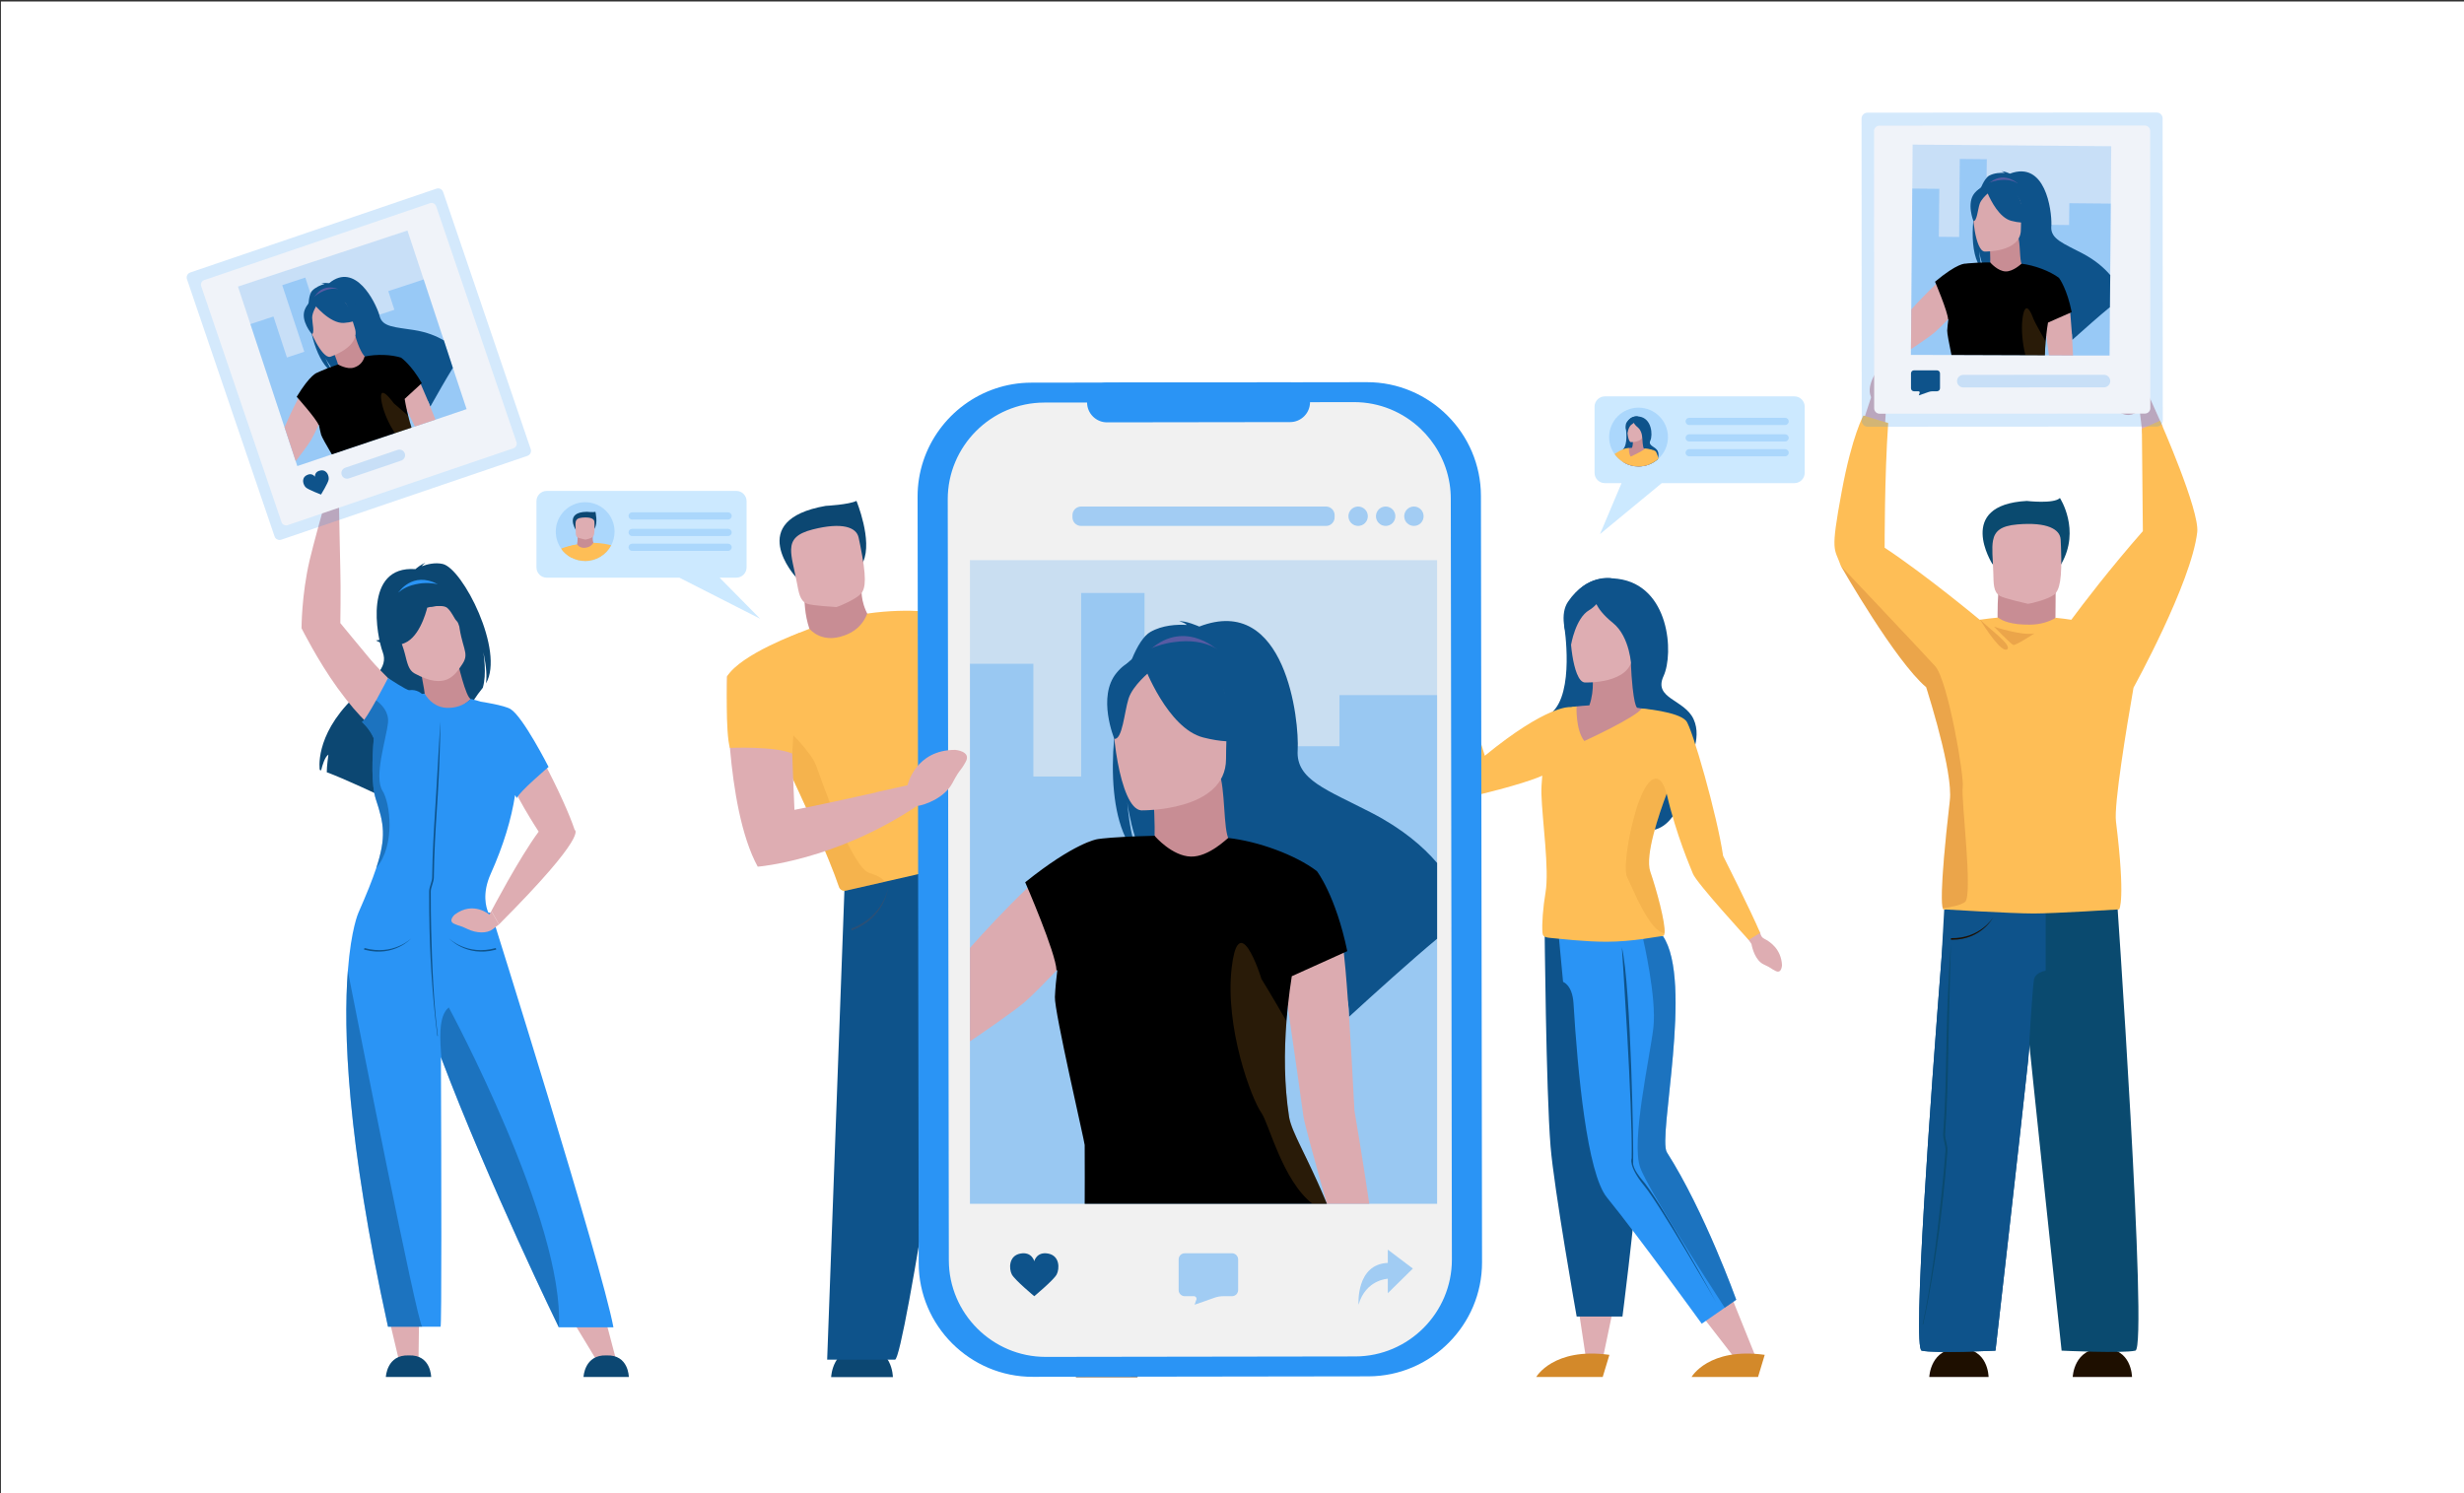 <svg xmlns="http://www.w3.org/2000/svg" xmlns:xlink="http://www.w3.org/1999/xlink" version="1.1" id="_x2018_лой_x5F_1" x="0px" y="0px" viewBox="0 0 3300 2000" enable-background="new 0 0 3300 2000" xml:space="preserve">
<rect x="0" y="0" width="3300" height="2000" fill="#333333" stroke="none"/>
<rect xmlns="http://www.w3.org/2000/svg" x="1.25" y="2" fill="#FFFFFF" width="3300" height="2000"/>
<polygon xmlns="http://www.w3.org/2000/svg" fill="#DEADB2" points="2506.433,530.765 2495.625,563.586 2524.583,569.038 2526.979,529.265 "/>
<path xmlns="http://www.w3.org/2000/svg" fill="#1E0F00" d="M2624.197,1806.595c-38.848-1.679-40.336,37.833-40.336,37.833h32.983h14.705h31.736  C2663.286,1844.428,2663.043,1804.917,2624.197,1806.595z"/>
<path xmlns="http://www.w3.org/2000/svg" fill="#1E0F00" d="M2816.298,1806.595c-38.848-1.679-40.336,37.833-40.336,37.833h32.983h14.705h31.736  C2855.387,1844.428,2855.145,1804.917,2816.298,1806.595z"/>
<path xmlns="http://www.w3.org/2000/svg" fill="#0E538B" d="M2739.723,1193.988c0,0-1.031,9.503-2.633,24.41c-2.35,21.766-5.916,55.049-9.277,87.173  c-3.646,34.786-7.065,68.208-8.432,84.127c-0.451,5.189-1.543,15.86-3.115,30.541l-0.049,0.512  c-10.809,100.979-43.689,388.363-43.689,388.363s-81.582,3.94-98.848,0c-12.656-2.88,12.304-343.406,26.553-525.201  c5.188-66.311,8.962-111.504,8.962-111.504L2739.723,1193.988z"/>
<path xmlns="http://www.w3.org/2000/svg" fill="#0A4A6F" d="M2833.781,1182.779c0,0,43.41,622.408,26.14,626.339c-17.27,3.932-98.848,0-98.848,0  s-43.069-404.032-46.584-444.718c-3.514-40.686-20.617-170.415-20.617-170.415L2833.781,1182.779z"/>
<path xmlns="http://www.w3.org/2000/svg" fill="#0E538B" d="M2739.723,1218.408v81.798c0,0-7.203,1.031-11.91,5.365c-1.778,1.621-3.203,3.725-3.744,6.427  c-1.965,9.827-7.803,108.241-7.803,108.241l-0.049,0.512c-10.809,100.979-43.689,388.363-43.689,388.363s-81.582,3.94-98.848,0  c-12.656-2.88,12.304-343.406,26.553-525.201l3.635-65.879l133.223,0.364L2739.723,1218.408z"/>
<path xmlns="http://www.w3.org/2000/svg" fill="#1E0F00" d="M2614.272,1258.788c39.643,0,55.21-30.122,55.21-30.122c-0.168,0.287-17.234,28.69-56.614,27.992  l-0.037,2.117C2613.313,1258.784,2613.797,1258.788,2614.272,1258.788z"/>
<path xmlns="http://www.w3.org/2000/svg" fill="#0A4A6F" d="M2575.69,1774.043c10.688-50.13,20.309-109.504,26.875-171.32c1.004-9.449,1.972-19.171,2.878-28.892  c0.997-10.724,1.934-21.581,2.784-32.27c0.292-3.672-0.659-7.869-1.58-11.926c-0.855-3.775-1.74-7.676-1.514-10.843  c2.906-40.631,3.591-77.768,4.195-110.531c0.158-8.594,0.313-17.003,0.502-25.254c1.704-74.51,2.962-116.742,3-117.159l0,0  c-0.039,0.416-3.966,42.541-5.674,117.154c-0.188,8.252-0.344,16.666-0.502,25.263c-0.604,32.733-1.288,69.832-4.189,110.398  c-0.253,3.538,0.676,7.626,1.57,11.577c0.879,3.876,1.787,7.881,1.525,11.17c-0.848,10.68-1.784,21.523-2.781,32.236  c-0.904,9.71-1.871,19.42-2.874,28.858c-6.557,61.729-14.317,121.557-24.985,171.602L2575.69,1774.043z"/>
<polygon xmlns="http://www.w3.org/2000/svg" fill="#DEADB2" points="2896.604,571.701 2877.661,529.438 2863.402,531.681 2869.433,581.173 "/>
<g xmlns="http://www.w3.org/2000/svg">
	<path fill="#C88D94" d="M2753.718,838.956c-0.536-0.019-0.964-0.463-0.957-1c0.333-25.552,0.333-48.632,0.333-48.632   l-75.184-12.287c-2.586,19.301-2.867,42.214-2.426,61.229c0.011,0.49-0.385,0.886-0.874,0.893   C2670.659,839.214,2755.954,839.034,2753.718,838.956z"/>
	<path fill="#0A4A6F" d="M2668.305,755.356c0,0-50.189-79.132,46.184-84.37c0,0,36.146,4.255,44.33-3.928   c0,0,28.037,42.613,1.854,88.297C2734.489,801.04,2668.305,755.356,2668.305,755.356z"/>
	<path fill="#DEADB2" d="M2750.862,796.649c-7.306,5.748-28.725,11.456-34.918,12.124c0,0-31.763-7.083-37.536-10.565   c-8.942-5.421-8.366-16.392-8.825-31.646c-0.55-18.054-2.369-32.233-0.354-42.643c2.396-12.451,10.291-19.534,32.392-21.458   c40.574-3.522,57.477,6.638,58.184,20.241c0.183,3.653,0.354,7.135,0.472,10.435   C2761.899,775.557,2758.547,790.601,2750.862,796.649z"/>
</g>
<path xmlns="http://www.w3.org/2000/svg" fill="#FEBE56" d="M2892.967,563.586l-24.379,10.657l1.309,137.176c-44.613,50.848-80.189,97.615-95.821,118.705  c-7.021-1.071-13.929-1.934-20.697-2.604c-9.047,5.199-20.576,9.083-34.847,9.182c-24.608,0.197-36.568-4.892-42.492-9.502  c-8.642,0.774-16.631,1.758-23.908,2.827c-0.098,0.013-0.197,0.024-0.295,0.049c-0.147,0.012-0.295,0.037-0.43,0.061  c-0.186-0.147-71.453-59.529-127.331-96.527c0,0-0.269-95.307,4.759-167.004l-33.214-9.997c0,0-15.082,26.464-29.021,101.616  c-15.611,84.125-9.834,74.795-1.156,99.809c0,0,0,0,0.013,0.024c1.118,1.955,72.977,127.576,114.239,162.374  c0.504,1.623,1.045,3.343,1.598,5.126c3.811,12.279,8.568,28.234,13.189,45.344c8.936,32.991,17.344,70.186,17.344,93.208  c0,2.84-0.123,5.495-0.406,7.867c-7.411,64.642-10.091,100.915-10.632,121.172c-0.394,14.504,0.308,20.811,1.131,23.453  c0.222,0.712,0.455,1.155,0.677,1.426c0.688,0.823,1.277,0.036,1.277,0.036s89.841,5.507,119.686,5.507  c28.726,0,114.596-5.507,114.596-5.507s8.85-11.357-4.277-117.718c-2.832-22.937,14.041-125.096,23.477-179.236l0.002,0.002  c0,0,77.409-139.985,85.354-208.329C2946.084,683.756,2892.967,563.586,2892.967,563.586z"/>
<path xmlns="http://www.w3.org/2000/svg" opacity="0.2" fill="#A2431D" d="M2688.035,869.794c-7.488,4.992-29.589-29.127-36.202-39.72  c0.099-0.02,0.197-0.029,0.295-0.049C2661.463,840.195,2695.925,864.536,2688.035,869.794z"/>
<path xmlns="http://www.w3.org/2000/svg" opacity="0.2" fill="#A2431D" d="M2670.516,839.347c1.796,0.72,38.154,12.513,54.123,9.073c0,0-25.059,16.46-28.252,15.477  C2693.194,862.915,2670.516,839.347,2670.516,839.347z"/>
<path xmlns="http://www.w3.org/2000/svg" fill="#DEADB2" d="M2507.055,533.614c0,0,40.016-2.746,48.211-20.774c8.194-18.028-28.975-24.839-35.383-21.843  C2513.474,493.992,2497.36,519.971,2507.055,533.614z"/>
<path xmlns="http://www.w3.org/2000/svg" opacity="0.2" fill="#A2431D" d="M2631.678,1208.208c-6.208,4.486-19.385,7.03-29.759,8.396  c-0.823-2.644-1.524-8.949-1.131-23.453c0.541-20.257,3.221-56.529,10.632-121.172c0.283-2.372,0.406-5.027,0.406-7.867  c0-23.022-8.408-60.217-17.344-93.208c-4.622-17.11-9.379-33.065-13.189-45.344c-0.553-1.783-1.094-3.503-1.598-5.126  c-41.263-34.798-113.121-160.419-114.239-162.374c1.462,1.537,109.175,115.333,126.273,134.25  c17.208,19.052,39.333,149.345,36.875,162.251C2626.147,1067.468,2642.741,1200.218,2631.678,1208.208z"/>
<path xmlns="http://www.w3.org/2000/svg" fill="#DEADB2" d="M2838.364,527.532c0,0,26.243-24.102,40.512,4.616c0,0-16.751,34.343-39.672,20.295  C2826.502,544.659,2838.364,527.532,2838.364,527.532z"/>
<path xmlns="http://www.w3.org/2000/svg" fill="#DEADB2" d="M1933.14,925.483l-2.059-19.208c0,0-28.038-4.898-29.226-36.093c0,0,0.453-12.811,8.986-8.535  c8.531,4.276,4.784,3.837,16.916,9.608c12.131,5.772,21.17,16.494,21.446,26.125l5.599,22.615L1933.14,925.483z"/>
<polygon xmlns="http://www.w3.org/2000/svg" fill="#DEADB2" points="2162.342,1744.396 2146.827,1818.637 2123.431,1815.171 2113.073,1746.529 "/>
<path xmlns="http://www.w3.org/2000/svg" fill="#D3892A" d="M2155.449,1814.749l-8.973,29.68h-89.038C2057.438,1844.428,2080.215,1804.395,2155.449,1814.749z"/>
<polygon xmlns="http://www.w3.org/2000/svg" fill="#DEADB2" points="2311.175,1717.833 2350.19,1814.558 2322.616,1818.205 2265.469,1744.396 "/>
<path xmlns="http://www.w3.org/2000/svg" fill="#D3892A" d="M2363.481,1814.749l-8.973,29.68h-89.039C2265.469,1844.428,2288.247,1804.395,2363.481,1814.749z"/>
<path xmlns="http://www.w3.org/2000/svg" fill="#0E538B" d="M2068.635,1238.753c0,0,1.928,222.525,8.004,296.699c4.669,56.996,34.977,227.983,34.977,227.983h61.313  c0,0,55.578-425.962,27.688-505.733L2068.635,1238.753z"/>
<path xmlns="http://www.w3.org/2000/svg" fill="#2A94F5" d="M2232.438,1543.49c-12.65-19.837,35.989-229.256-5.43-289.785l-17.203-0.046l-106.535-0.323l-15.655,0.371  l5.777,61.486c0,0,12.38,4.018,13.954,28.335l0,0c5.601,92.658,18.184,227.831,44.795,260.456  c41.466,50.836,126.962,169.052,126.962,169.052l30.825-21.409l15.389-10.687C2325.317,1740.94,2283.032,1622.817,2232.438,1543.49z  "/>
<path xmlns="http://www.w3.org/2000/svg" opacity="0.5" fill="#0E538B" d="M2325.317,1740.94l-15.389,10.687c-27.96-43.014-102.827-159.357-113.133-187.455  c-12.709-34.661,12.709-146.73,17.492-187.168c4.795-40.437-13.68-119.301-13.68-119.301l9.197-4.044l17.203,0.046  c41.419,60.529-7.221,269.948,5.43,289.785C2283.032,1622.817,2325.317,1740.94,2325.317,1740.94z"/>
<path xmlns="http://www.w3.org/2000/svg" fill="#DEADB2" d="M2349.302,1236.484l8.04,13.027c0.98,3.554,2.098,6.234,5.404,7.863  c7.986,3.932,22.734,14.015,23.848,35.197c0,0-0.252,11.989-8.29,8.104c-8.038-3.884-4.526-3.524-15.951-8.759  c-11.424-5.234-15.662-21.884-16.661-27.56l-7.943-11.554L2349.302,1236.484z"/>
<path xmlns="http://www.w3.org/2000/svg" fill="#0E538B" d="M2094.997,838.747c0,0,2.188-72.379,71.663-63.478c69.477,8.9,75.315,99.978,61.303,130.338  c-14.012,30.359,28.024,30.943,40.284,57.8c12.262,26.856-7.584,57.216-7.586,64.806c-0.003,7.59-8.499,85.385-54.622,84.217  s-123.623-3.466-119.948-84.801c1.884-41.672-26.656-57.246-8.411-72.616C2109.331,928.346,2094.997,838.747,2094.997,838.747z"/>
<path xmlns="http://www.w3.org/2000/svg" fill="#C88D94" d="M2235.43,956.562c-15.351-3.927-29.666-6.662-42.765-8.528l0.001-0.001c0,0-5.864-1.152-8.657-62.778  l-51.69,15.741c0,0,3.915,22.754-3.73,43.798c-13.727,0.691-21.729,2.12-22.742,2.12c0,0-44.217,95.559-37.129,139.333  c7.089,43.775,4.938,167.46,4.938,167.46l153.786-1.908c0,0-5.389-31.983-19.564-68.017  C2193.702,1147.748,2235.43,956.562,2235.43,956.562z"/>
<path xmlns="http://www.w3.org/2000/svg" fill="#FEBE56" d="M2307.709,1146.319c-7.702-53.146-41.593-172.533-49.655-180.932c-0.004-0.004-0.009-0.008-0.013-0.012  c-10.904-12.399-59.305-16.417-59.305-16.417c-7.603,11.9-76.866,43.603-76.866,43.603c-11.819-14.766-10.409-46.307-10.409-46.307  c-3.301,0.215-6.293,0.53-9.016,0.914c0.011-0.043,0.018-0.068,0.018-0.068s-30.905-2.672-113.857,65.214  c0,0-19.939-66.38-33.804-95.649c0,0-6.55,0.131-14.021,3.018c-5.091,1.967-10.991,3.482-10.991,3.482s1.776,112.723,41.636,143.474  c0,0,67.176-15.478,94.11-27.667c-0.862,9.365-1.335,17.834-1.145,24.238c1.086,36.277,10.837,101.313,5.453,132.657  c-3.212,18.693-5.106,42.667-3.985,53.666c0.357,3.513,1.155,5.962,10.282,6.747c13.091,1.133,45.452,5.153,75.549,5.153  c17.619,0,35.169-1.849,48.917-3.731h0.012c14.407-1.977,24.621-3.998,26.389-3.998c1.282,0,2.01-1.352,2.287-3.731  c1.537-13.252-10.86-58.554-19.133-82.585c-7.394-21.478,11.97-77.801,21.813-103.854c0.058-0.154,0.113-0.3,0.171-0.452  c12.959,56.32,32.261,99.421,35.125,107.114c4.589,12.323,74.735,88.802,74.735,88.802l15.335-9.486  C2345.019,1220.242,2307.709,1146.319,2307.709,1146.319z"/>
<path xmlns="http://www.w3.org/2000/svg" opacity="0.2" fill="#D3892A" d="M2210.163,1167.388c8.272,24.031,20.67,69.333,19.133,82.585  c-20.564-2.092-43.037-61.511-50.188-75.156c-7.867-15.02,12.49-122.467,35.181-131.132c8.873-3.386,14.314,6.458,17.688,19.849  C2222.132,1089.587,2202.769,1145.911,2210.163,1167.388z"/>
<path xmlns="http://www.w3.org/2000/svg" fill="#0E538B" d="M2172.148,1268.967c0,0,14.635,214.714,13.095,282.495c0,0-5.107,10.132,16.945,36.971  c22.052,26.84,96.279,155.963,96.279,155.963s-77.12-140.365-100.228-165.205c0,0-11.843-13.864-10.976-21.952  C2188.13,1549.152,2184.472,1320.755,2172.148,1268.967z"/>
<path xmlns="http://www.w3.org/2000/svg" fill="#DEADB2" d="M2122.262,914.138c0,0,63.053,2.881,64.242-36.413c1.189-39.293,10.129-65.385-30.078-68.886  c-40.207-3.501-48.486,11.256-52.073,24.275C2100.765,846.132,2105.891,912.375,2122.262,914.138z"/>
<path xmlns="http://www.w3.org/2000/svg" fill="#0E538B" d="M2194.411,805.48c-6.014-16.66-36.747-30.983-36.747-30.983s-31.974-5.979-57.575,31.377  c-11.029,16.094-5.195,43.133,4.013,57.85c0,0,5.881-35.814,24.293-46.488c3.489-2.023,6.706-4.815,9.63-8.011  c2.792,5.669,8.867,14.456,22.055,25.063c23.497,18.898,24.728,58.839,24.728,58.839S2209.661,847.73,2194.411,805.48z"/>
<path xmlns="http://www.w3.org/2000/svg" fill="#0C4772" d="M1155.131,1805.161c-40.444-1.748-41.994,39.388-41.994,39.388h34.339h15.31h33.041  C1195.827,1844.548,1195.575,1803.413,1155.131,1805.161z"/>
<path xmlns="http://www.w3.org/2000/svg" fill="#1E0F00" d="M1482.893,1805.161c-40.444-1.748-41.994,39.388-41.994,39.388h34.338h15.31h33.041  C1523.589,1844.548,1523.336,1803.413,1482.893,1805.161z"/>
<path xmlns="http://www.w3.org/2000/svg" fill="#0E538B" d="M1201.153,1174.88l-70.197,16.441l-23.144,629.842c0,0,39.378,0,66.731,0h24.15  c12.184,0,89.645-508.108,89.645-562.013c0-53.919,0-104.679,0-104.679L1201.153,1174.88z"/>
<path xmlns="http://www.w3.org/2000/svg" fill="#0C4772" d="M1065.678,772.663c0,0-69.357-75.912,40.163-95.069c0,0,31.291-1.597,41.189-6.706  c0,0,21.904,52.974,9.036,81.406C1143.198,780.726,1065.678,772.663,1065.678,772.663z"/>
<linearGradient xmlns="http://www.w3.org/2000/svg" id="SVGID_1_" gradientUnits="userSpaceOnUse" x1="1213.262" y1="733.733" x2="1427.755" y2="733.733">
	<stop offset="0.083" style="stop-color:#DEADB2"/>
	<stop offset="0.967" style="stop-color:#C08790"/>
	<stop offset="1" style="stop-color:#BF8690"/>
</linearGradient>
<path xmlns="http://www.w3.org/2000/svg" fill="url(#SVGID_1_)" d="M1213.262,848.339c0,0,69.395-115.565,113.555-146.157l59.932-171.266h41.006  c0,0-29.966,198.034-33.12,206.417c-3.154,8.383-157.716,199.219-157.716,199.219L1213.262,848.339z"/>
<path xmlns="http://www.w3.org/2000/svg" fill="#C88D94" d="M1162.787,837.139c-0.539,0.069,0.625-11.696,0.357-12.169c-11.44-20.307-9.079-37.351-9.079-37.351  l-77.173-0.017c0.564,19.719,0.589,34.603,7.101,54.635c0.154,0.472-0.689,7.756-0.264,8.013  C1127.411,876.646,1165.036,836.852,1162.787,837.139z"/>
<path xmlns="http://www.w3.org/2000/svg" fill="#FEBE56" d="M1369.415,1139.029l-184.198,41.997l-52.568,11.989c-3.856,0.881-7.756-1.293-9.015-5.033  c-13.465-39.881-46.241-112.068-75.871-174.715c-30.133-63.71-57.006-117.56-57.006-117.56  c30.66-24.733,62.544-41.802,93.237-53.471c8.134,8.603,24.333,18.728,50.932,7.333c14.541-6.224,22.506-16.987,26.556-27.718  c59.042-8.535,101.54-0.025,101.54-0.025L1369.415,1139.029z"/>
<path xmlns="http://www.w3.org/2000/svg" fill="#DEADB2" d="M1153.029,795.307c-6.366,6.938-26.85,16.141-32.933,17.818c0,0-32.912-1.899-39.252-4.439  c-9.825-3.96-11.039-15.023-13.986-30.198c-3.496-17.961-7.629-31.841-7.311-42.576c0.364-12.839,7.102-21.209,28.883-26.739  c39.991-10.141,58.548-2.741,61.474,10.744c0.779,3.622,1.517,7.077,2.173,10.356  C1160.623,772.419,1159.726,788.006,1153.029,795.307z"/>
<path xmlns="http://www.w3.org/2000/svg" fill="#CCE9FF" d="M999.881,760.042v-88.76c0-7.55-6.178-13.728-13.728-13.728H732.195c-7.55,0-13.728,6.178-13.728,13.728  v88.76c0,7.55,6.178,13.728,13.728,13.728h177.702l108.177,55.036l-54.311-55.036h22.39  C993.704,773.771,999.881,767.593,999.881,760.042z"/>
<path xmlns="http://www.w3.org/2000/svg" opacity="0.2" fill="#2994F3" d="M823.097,712.052c0,6.601-1.624,12.838-4.51,18.299  c-6.583,12.545-19.733,21.098-34.887,21.098c-6.618,0-12.874-1.642-18.351-4.544c-0.708-0.363-1.382-0.743-2.056-1.158  c-4.268-2.592-8.018-5.978-11.024-9.953c-0.156-0.207-0.311-0.415-0.466-0.639c-0.086-0.121-0.173-0.242-0.259-0.363  c-4.544-6.411-7.223-14.256-7.223-22.74c0-21.755,17.625-39.38,39.38-39.38C805.454,672.671,823.097,690.297,823.097,712.052z"/>
<g xmlns="http://www.w3.org/2000/svg">
	<path fill="#0C4772" d="M771,709.429c0,0-15.38-23.563,15.043-23.901c0,0,8.521,0.95,11.419,0.007c0,0,3.577,15.273-1.153,22.383   C791.579,715.029,771,709.429,771,709.429z"/>
	<path fill="#C88D94" d="M794.379,731.128c0.104-0.106,0.685-3.131,0.634-3.271c-2.193-5.989-0.803-10.488-0.803-10.488   l-20.841-3.412c0.136,5.869,0.625,9.604-0.494,15.068c-0.027,0.133-0.289,2.15-0.425,2.152   C771.354,731.195,784.827,740.98,794.379,731.128z"/>
	<path fill="#FEBE56" d="M818.587,730.351c-6.583,12.545-19.733,21.098-34.887,21.098c-6.618,0-12.874-1.642-18.351-4.544   c-0.708-0.363-1.382-0.743-2.056-1.158c-4.268-2.592-8.018-5.978-11.024-9.953c3.059-1.417,6.083-2.627,9.089-3.663   c2.539-0.864,5.028-1.59,7.499-2.212c0.069-0.017,0.121-0.017,0.173-0.034c0.173-0.035,0.259-0.052,0.259-0.052   c1.21-0.312,2.402-0.57,3.595-0.813v0.018c1.831,2.695,5.754,6.117,13.426,4.216c4.199-1.037,6.774-3.473,8.346-6.186h0.103   C805.558,727.275,814.078,729.124,818.587,730.351z"/>
	<path fill="#DEADB2" d="M793.591,719.401c-2.026,1.593-7.964,3.173-9.681,3.358c0,0-8.804-1.966-10.405-2.932   c-2.479-1.503-2.318-4.544-2.444-8.773c-0.151-5.005-0.655-8.935-0.095-11.821c0.665-3.451,2.854-5.414,8.981-5.946   c11.248-0.974,15.933,1.844,16.128,5.615c0.051,1.013,0.098,1.978,0.13,2.893C796.652,713.555,795.722,717.725,793.591,719.401z"/>
</g>
<path xmlns="http://www.w3.org/2000/svg" fill="#FEBE56" d="M751.802,735.154c0.155,0.225,0.31,0.432,0.466,0.639c3.007,3.975,6.756,7.361,11.024,9.953  c0.674,0.415,1.348,0.795,2.056,1.158l3.94-17.072c0,0-0.086,0.017-0.259,0.052c-0.052,0.017-0.104,0.017-0.173,0.034  c-1.901,0.38-10.005,2.074-17.314,4.873L751.802,735.154z"/>
<g xmlns="http://www.w3.org/2000/svg">
	<path opacity="0.2" fill="#2994F3" d="M846.576,695.885h128.577c2.645,0,4.81-2.165,4.81-4.81c0-2.646-2.165-4.81-4.81-4.81   H846.576c-2.646,0-4.81,2.164-4.81,4.81C841.766,693.72,843.93,695.885,846.576,695.885z"/>
	<path opacity="0.2" fill="#2994F3" d="M975.153,708.351H846.576c-2.646,0-4.81,2.165-4.81,4.81c0,2.645,2.164,4.809,4.81,4.809   h128.577c2.645,0,4.81-2.164,4.81-4.809C979.962,710.516,977.798,708.351,975.153,708.351z"/>
	<path opacity="0.2" fill="#2994F3" d="M975.153,728.236H846.576c-2.646,0-4.81,2.164-4.81,4.81l0,0c0,2.646,2.164,4.81,4.81,4.81   h128.577c2.645,0,4.81-2.164,4.81-4.81l0,0C979.962,730.4,977.798,728.236,975.153,728.236z"/>
</g>
<path xmlns="http://www.w3.org/2000/svg" fill="#2A94F5" d="M1832.583,1843.542l-449.466,0.643c-83.885,0.127-152.611-68.406-152.728-152.278l-1.482-1026.629  c-0.091-67.069,43.696-124.448,104.12-144.805c15.157-5.118,31.357-7.898,48.171-7.922l2.308-0.004l99.016-0.137l245.288-0.358  c0.048-0.004,0.093,0.004,0.14,0l102.715-0.145c83.886-0.126,152.612,68.407,152.729,152.279l1.483,1026.629  C1984.99,1774.699,1916.469,1843.415,1832.583,1843.542z"/>
<path xmlns="http://www.w3.org/2000/svg" fill="#F1F1F1" d="M1815.133,1816.875l-414.646,0.602c-71.239,0.097-129.618-58.108-129.725-129.361l-0.785-540.581  l-0.099-75.032l-0.091-60.138l-0.316-217.783l-0.152-107.579l-0.024-18.053c-0.106-71.253,58.111-129.63,129.352-129.738l84.2-0.116  l128.627-0.185l201.816-0.291c34.403-0.055,65.795,13.49,89.08,35.537c9.723,9.193,18.034,19.878,24.547,31.677  c7.106,12.826,12.09,26.967,14.486,41.938c1.055,6.58,1.606,13.331,1.613,20.199l1.465,1019.178  C1944.589,1758.4,1886.385,1816.768,1815.133,1816.875z"/>
<path xmlns="http://www.w3.org/2000/svg" fill="#2A94F5" d="M1727.887,565.356l-245.284,0.353c-14.659,0.021-26.67-11.955-26.69-26.614l0,0  c-0.021-14.659,11.955-26.669,26.614-26.691l245.284-0.353c14.659-0.021,26.67,11.955,26.691,26.614l0,0  C1754.522,553.324,1742.545,565.335,1727.887,565.356z"/>
<path xmlns="http://www.w3.org/2000/svg" fill="#0E538B" d="M1403.917,1679.12c-15.641-2.99-18.754,10.218-18.754,10.218s-3.114-13.208-18.754-10.218  c-15.641,2.991-15.206,20.435-11.296,27.911s30.05,29.156,30.05,29.156s26.14-21.68,30.05-29.156  S1419.557,1682.111,1403.917,1679.12z"/>
<path xmlns="http://www.w3.org/2000/svg" opacity="0.4" fill="#2A94F5" d="M1649.958,1678.679h-63.176c-4.556,0-8.249,3.693-8.249,8.248v41.012  c0,4.556,3.693,8.248,8.249,8.248h12.308c2.341,0,3.98,2.312,3.206,4.521l-2.404,6.86l27.213-9.511  c3.541-1.237,7.266-1.87,11.017-1.87h11.835c4.556,0,8.248-3.692,8.248-8.248v-41.012  C1658.207,1682.373,1654.514,1678.679,1649.958,1678.679z"/>
<path xmlns="http://www.w3.org/2000/svg" opacity="0.4" fill="#2A94F5" d="M1892.212,1699.144l-33.515-25.288v17.76c-42.966,1.719-39.242,55.952-39.242,55.952  c9.739-33.705,39.242-34.756,39.242-34.756v19.383L1892.212,1699.144z"/>
<rect xmlns="http://www.w3.org/2000/svg" x="1299.061" y="750.271" opacity="0.2" fill="#2994F3" width="625.635" height="862.113"/>
<g xmlns="http://www.w3.org/2000/svg" opacity="0.4">
	<path fill="#2A94F5" d="M1775.887,678.478h-328.016c-6.349,0-11.543,5.195-11.543,11.543v2.886c0,6.349,5.194,11.543,11.543,11.543   h328.016c6.349,0,11.543-5.194,11.543-11.543v-2.886C1787.43,683.673,1782.236,678.478,1775.887,678.478z"/>
	<path fill="#2A94F5" d="M1818.919,678.478c-7.172,0-12.986,5.814-12.986,12.986c0,7.172,5.814,12.986,12.986,12.986   s12.986-5.814,12.986-12.986C1831.906,684.292,1826.091,678.478,1818.919,678.478z"/>
	<path fill="#2A94F5" d="M1855.793,678.478c-7.172,0-12.986,5.814-12.986,12.986c0,7.172,5.814,12.986,12.986,12.986   c7.172,0,12.985-5.814,12.985-12.986C1868.779,684.292,1862.965,678.478,1855.793,678.478z"/>
	<path fill="#2A94F5" d="M1893.629,678.478c-7.172,0-12.986,5.814-12.986,12.986c0,7.172,5.814,12.986,12.986,12.986   c7.171,0,12.985-5.814,12.985-12.986C1906.615,684.292,1900.8,678.478,1893.629,678.478z"/>
</g>
<g xmlns="http://www.w3.org/2000/svg" opacity="0.2">
	<path fill="#A2431D" d="M1142.431,1245.659c42.923-16.959,46.893-56.233,46.893-56.233c-0.059,0.383-6.387,38.438-49.324,54.527   l0.866,2.309C1141.391,1246.064,1141.917,1245.862,1142.431,1245.659z"/>
</g>
<path xmlns="http://www.w3.org/2000/svg" opacity="0.2" fill="#D3892A" d="M1185.217,1181.026l-52.568,11.989c-3.856,0.881-7.756-1.293-9.015-5.033  c-13.465-39.881-46.241-112.068-75.871-174.715l7.082-36.048c0,0,31.46,29.745,38.325,48.621  c6.864,18.877,47.465,136.711,71.49,143.574C1175.755,1172.583,1181.853,1177.09,1185.217,1181.026z"/>
<path xmlns="http://www.w3.org/2000/svg" fill="#DEADB2" d="M1279.373,1004.439c-53.527-0.258-63.979,47.413-63.979,47.413l-42.096,9.347l0.075,0.236  c-31.676,7.119-75.329,16.705-109.377,23.321c0,0-3.708-86.072-4.438-122.286c-0.73-36.214-0.028-108.649-0.028-108.649  s-62.85,23.914-85.754,52.229c0,0-3.209,173.97,41.026,254.813c0,0,103.065-7.803,213.151-81.213  c10.495-1.233,36.898-10.559,47.677-30.918c10.779-20.358,9.752-13.97,17.704-28.273  C1301.287,1006.157,1279.373,1004.439,1279.373,1004.439z"/>
<path xmlns="http://www.w3.org/2000/svg" fill="#FEBE56" d="M1071.563,847.24c0,0-79.326,28.825-97.787,58.81c0,0-2.365,75.931,3.807,95.72  c0,0,59.827-2.68,83.417,7.549L1071.563,847.24z"/>
<polygon xmlns="http://www.w3.org/2000/svg" opacity="0.3" fill="#2A94F5" points="1793.958,931.052 1793.958,999.52 1694.537,999.52 1694.537,860.645   1609.619,860.645 1609.619,915.667 1532.867,915.667 1532.867,794.269 1447.95,794.269 1447.95,1040.096 1383.979,1040.096   1383.979,889.058 1299.061,889.058 1299.061,1612.384 1375.424,1612.384 1383.979,1612.384 1447.95,1612.384 1460.342,1612.384   1532.222,1612.384 1532.867,1612.384 1609.619,1612.384 1617.139,1612.384 1691.948,1612.384 1694.537,1612.384 1793.958,1612.384   1822.686,1612.384 1924.696,1612.384 1924.696,931.052 "/>
<path xmlns="http://www.w3.org/2000/svg" fill="#0E538B" d="M1837.286,1088.897c-60.351-31.263-101.742-44.22-99.328-83.89c2.443-39.68-15.795-210.469-131.774-165.768  c0,0-18.613-8.273-26.953-7.032c0,0,6.81,1.298,10.273,4.877c-13.448-0.798-32.676,0.192-48.712,9.312  c-8.802,5.002-17.401,18.248-24.943,36.649c-0.481,1.183-0.972,2.395-1.443,3.636c-3.155,8.09-6.089,17.074-8.753,26.722  c-4.675,16.863-8.513,35.735-11.168,55.349c0,0,0,0,0,0.01c-0.875,6.406-1.616,12.89-2.212,19.411c0,0,0,0.01,0,0.019  c-0.029,0.298-0.058,0.577-0.087,0.876c-4.338,48.048-1.106,97.875,14.698,131.793c4.954,10.61,11.13,19.662,18.691,26.627  c-3.021-6.233-6.224-14.93-9.062-27.088c-2.741-11.697-5.137-26.617-6.733-45.624c0.318,2.472,3.184,23.451,10.149,45.479  c3.896,12.322,9.08,24.972,15.824,34.898c33.273,21.836,79.695,65.719,121.51,111.141c9.369,10.168,18.488,20.402,27.174,30.483  c14.93,17.305,28.579,34.167,39.959,49.414l0.009,0.01c0.174,0.23,0.337,0.452,0.51,0.673  c20.826,27.973,33.918,50.453,33.024,60.217c0,0,16.343-15.333,40.045-37.111l5.473-32.955c0.982,2.001,1.655,4.607,2.126,7.483  c0,0.02,0.01,0.029,0.01,0.039c0.684,4.251,0.914,9.108,0.924,13.485v0.039c0,1.433-0.02,2.809-0.049,4.098  c0.097-0.087,0.202-0.183,0.299-0.279c35.389-32.416,82.956-75.376,117.932-104.484v-101.512  C1906.053,1134.02,1878.34,1110.174,1837.286,1088.897z"/>
<path xmlns="http://www.w3.org/2000/svg" fill="#C88D94" d="M1540.315,1157.665c10.725-4.999,4.117-96.271,4.117-96.271l90.864-17.999  c6.311,29.895,3.013,82.127,14.288,84.366c0.365,0.072-17.047,34.63-43.672,41.895  C1577.578,1177.386,1539.921,1157.847,1540.315,1157.665z"/>
<path xmlns="http://www.w3.org/2000/svg" fill="#575BA3" d="M1631.092,870.98c0,0-46.925-44.9-95.108,3.323C1535.984,874.303,1566.136,870.346,1631.092,870.98z"/>
<path xmlns="http://www.w3.org/2000/svg" fill="#0E538B" d="M1639.045,1035.067c0,0,25.148-39.736,31.184-73.714c4.31-24.258-8.046-114.174-98.403-101.224  c0,0-26.243,2.586-50.911,19.247c-19.618,13.25-47.931,41.855-16.274,120.318l8.223,26.505L1639.045,1035.067z"/>
<path xmlns="http://www.w3.org/2000/svg" fill="#DCABB0" d="M1833.862,1612.384h-56.793c-0.009-0.028-0.019-0.058-0.028-0.086c0-0.02-0.01-0.029-0.02-0.048  c0-0.01-0.009-0.029-0.009-0.039c-15.42-54.454-30.407-108.716-31.407-117.229c-1.269-10.774-12.322-87.429-20.874-146.443  c0.01-0.01,0-0.02,0-0.028c-0.106-0.77-0.221-1.539-0.327-2.309l-0.009-0.01c-1.79-12.38-3.463-23.923-4.906-33.841  c-2.934-20.19-4.887-33.619-4.887-33.619l20.883-2.241l63.392-6.811c0,0,0.298,1.616,0.865,6.426  c1.049,8.821,3.03,28.387,5.839,68.402c0,0.02,0.01,0.029,0.01,0.039c0.299,4.261,0.605,8.753,0.924,13.485v0.039  c0.086,1.25,0.173,2.529,0.25,3.818c2.059,30.945,4.482,71.865,7.243,125.771  C1814.007,1487.662,1824.261,1547.436,1833.862,1612.384z"/>
<path xmlns="http://www.w3.org/2000/svg" fill="#DCABB0" d="M1469.004,1125.228l-0.067,0.981l-8.965,125.762c0,0-21.22,23.163-43.806,46.788  c-0.395,0.404-0.779,0.809-1.164,1.212l-0.01,0.01c-15.708,16.401-31.907,32.83-41.959,41.689  c-13.842,12.207-59.12,43.114-73.972,53.176v-125.194c18.988-21.326,47.73-52.531,77.146-80.494  c34.841-33.119,70.615-61.688,92.249-63.871c0.173-0.029,0.346-0.039,0.51-0.059H1469.004z"/>
<path xmlns="http://www.w3.org/2000/svg" fill="#000" d="M1777.021,1612.25c0-0.009-0.009-0.028-0.009-0.038c-0.318-0.76-0.636-1.5-0.943-2.251  c-0.27-0.663-0.548-1.317-0.827-1.972c-0.135-0.337-0.279-0.664-0.413-0.981c-0.761-1.808-1.511-3.588-2.261-5.329  c-0.327-0.76-0.654-1.529-0.981-2.279c-0.789-1.837-1.568-3.636-2.348-5.396c-0.355-0.837-0.721-1.664-1.086-2.481  c-0.693-1.578-1.386-3.127-2.059-4.656c-0.029-0.058-0.059-0.125-0.087-0.183c-0.587-1.308-1.164-2.606-1.741-3.886  c-2.02-4.474-3.983-8.744-5.877-12.804c-0.27-0.587-0.539-1.164-0.809-1.731c-2.684-5.733-5.232-11.081-7.638-16.074  c-0.327-0.663-0.644-1.327-0.952-1.972c-0.635-1.318-1.26-2.597-1.866-3.857c-0.605-1.261-1.212-2.502-1.799-3.714  c-1.76-3.646-3.425-7.079-4.982-10.331c-0.385-0.798-0.751-1.577-1.116-2.356c-0.798-1.674-1.559-3.3-2.289-4.877  c-0.24-0.529-0.48-1.049-0.722-1.567c-1.462-3.204-2.789-6.215-3.963-9.062c-0.25-0.597-0.49-1.193-0.722-1.78  c-0.27-0.663-0.529-1.327-0.779-1.981c-0.288-0.73-0.558-1.452-0.808-2.164c-0.442-1.192-0.837-2.366-1.202-3.501  c-0.202-0.606-0.385-1.203-0.559-1.789c-0.143-0.491-0.288-0.982-0.423-1.463c-0.135-0.5-0.27-0.99-0.385-1.472  c-0.125-0.48-0.24-0.962-0.347-1.442c-0.028-0.125-0.057-0.25-0.086-0.375c-0.067-0.309-0.135-0.616-0.192-0.924  c-0.01-0.039-0.02-0.087-0.029-0.125c-0.135-0.683-0.25-1.366-0.355-2.029c-6.513-42.335-6.647-86.141-3.405-127.465  c0.51-6.531,1.106-13.006,1.77-19.402c0.01-0.01,0-0.02,0-0.028c0.057-0.539,0.115-1.087,0.182-1.636  c1.434-13.515,3.194-26.673,5.175-39.313l74.303-33.556c-15.486-74.442-40.466-106.904-40.702-107.21c0-0.001,0-0.003,0-0.003  h-0.002c-0.001-0.001-0.004-0.005-0.004-0.005c-0.01-0.005-0.021-0.01-0.03-0.016c-28.815-21.836-78.565-39.883-118.771-44.374  c-0.596-0.067-25.713,25.579-49.934,24.944c-24.875-0.635-47.621-26.464-48.525-27.878c-8.763,0.24-19.589,0.501-26.496,0.79  c-1.164,0.048-2.299,0.096-3.415,0.145c-3.434,0.144-6.646,0.298-9.629,0.461c-29.964,1.559-37.871,3.29-37.871,3.29l-0.009,0.01  v0.01c-0.001,0.001-0.001,0.003-0.002,0.005l0.001-0.015c0,0-30.092,4.68-95.967,57.601c0,0,41.461,95.201,41.955,118.219  l1.128-0.833c0,0.002-0.001,0.005-0.001,0.007c-1.597,12.101-2.732,24.23-3.3,36.265c-0.914,19.229,39.862,194.001,39.881,198.262  c0.145,32.167,0.125,57.984,0.01,78.704h324.37c-0.01-0.028-0.019-0.058-0.038-0.086  C1777.041,1612.279,1777.031,1612.269,1777.021,1612.25z"/>
<path xmlns="http://www.w3.org/2000/svg" fill="#DAA9AE" d="M1528.405,1085.458c0,0,113.54,1.873,113.619-68.852c0.078-70.725,14.785-118.116-57.705-122.302  c-72.489-4.186-86.604,22.786-92.372,46.386C1486.179,964.292,1498.872,1083.149,1528.405,1085.458z"/>
<path xmlns="http://www.w3.org/2000/svg" fill="#0E538B" d="M1532.607,892.572c0,0,31.087,82.974,78.796,95.243c47.709,12.268,68.403-0.515,68.403-0.515  s-31.561-25.071-42.146-69.291c-1.704-7.121-6.117-13.301-12.43-17.01C1602.891,887.873,1550.822,861.897,1532.607,892.572z"/>
<path xmlns="http://www.w3.org/2000/svg" fill="#0E538B" d="M1540.312,899.309c0,0-23.216,18.525-28.876,36.535c-5.661,18.01-8.206,55.085-19.012,53.825  c0,0-23.421-56.398,2.9-88.301C1523.234,867.537,1540.312,899.309,1540.312,899.309z"/>
<path xmlns="http://www.w3.org/2000/svg" opacity="0.2" fill="#D1872B" d="M1777.079,1612.384h-19.344c-40.074-31.041-58.148-107.321-68.325-121.73  c-13.439-19.047-49.106-114.21-39.834-194.434c1.886-16.237,4.579-25.511,7.687-29.926c8.647-12.303,20.527,13.034,27.174,30.483  c2.761,7.243,4.617,13.14,4.974,14.409c0,0,14.332,23.087,33.552,56.754c-3.242,41.324-3.107,85.13,3.405,127.465  c0.105,0.663,0.221,1.347,0.355,2.029c0.01,0.038,0.02,0.086,0.029,0.125c0.057,0.308,0.125,0.615,0.192,0.924  c0.028,0.125,0.058,0.25,0.086,0.375c0.107,0.48,0.222,0.962,0.347,1.442c0.115,0.481,0.25,0.972,0.385,1.472  c0.135,0.481,0.27,0.972,0.423,1.463c0.174,0.586,0.357,1.182,0.559,1.789c0.365,1.135,0.76,2.309,1.202,3.501  c0.25,0.712,0.52,1.434,0.808,2.164c0.241,0.654,0.501,1.309,0.779,1.981c0.231,0.587,0.472,1.184,0.722,1.78  c1.174,2.847,2.501,5.857,3.963,9.062c0.24,0.519,0.481,1.038,0.722,1.567c0.731,1.577,1.491,3.203,2.289,4.877  c0.365,0.779,0.741,1.559,1.116,2.356c1.557,3.252,3.223,6.686,4.982,10.331c0.587,1.212,1.184,2.453,1.799,3.713  c0.606,1.261,1.231,2.54,1.866,3.858c0.308,0.644,0.625,1.308,0.952,1.972c2.405,4.993,4.954,10.341,7.638,16.074  c0.27,0.567,0.539,1.144,0.809,1.731c1.894,4.06,3.857,8.33,5.877,12.804c0.577,1.279,1.154,2.577,1.741,3.886  c0.028,0.058,0.058,0.125,0.087,0.183c0.683,1.529,1.365,3.078,2.059,4.656c0.365,0.817,0.73,1.645,1.086,2.481  c0.78,1.761,1.559,3.56,2.348,5.396c0.327,0.75,0.654,1.52,0.981,2.279c0.75,1.741,1.5,3.521,2.261,5.329  c0.134,0.317,0.278,0.645,0.413,0.981c0.279,0.654,0.558,1.309,0.827,1.972c0.308,0.751,0.625,1.491,0.943,2.251  c0,0.01,0.009,0.029,0.009,0.039c0.01,0.019,0.02,0.028,0.02,0.048C1777.06,1612.327,1777.069,1612.356,1777.079,1612.384z"/>
<path xmlns="http://www.w3.org/2000/svg" fill="#DEADB2" d="M432.136,683.813l2.728-13.676c0,0-22.117-9.311-17.213-35.17c0,0,2.788-10.442,8.994-5.32  c6.206,5.123,3.208,4.056,12.09,11.086c8.881,7.03,11.033,20.63,10.692,25.814l2.864,21.534L432.136,683.813z"/>
<polygon xmlns="http://www.w3.org/2000/svg" fill="#DEADB2" points="516.764,1748.253 534.28,1822.028 560.517,1821.879 561.479,1748.253 "/>
<path xmlns="http://www.w3.org/2000/svg" fill="#0C4772" d="M547.582,1815.522c-29.681-1.283-30.818,28.906-30.818,28.906h25.201H553.2h24.248  C577.448,1844.428,577.263,1814.239,547.582,1815.522z"/>
<polygon xmlns="http://www.w3.org/2000/svg" fill="#DEADB2" points="756.201,1751.398 799.018,1822.028 825.255,1821.879 804.131,1741.688 "/>
<path xmlns="http://www.w3.org/2000/svg" fill="#0C4772" d="M812.319,1815.522c-29.681-1.283-30.818,28.906-30.818,28.906h25.201h11.236h24.248  C842.185,1844.428,842,1814.239,812.319,1815.522z"/>
<path xmlns="http://www.w3.org/2000/svg" fill="#0C4772" d="M592.857,755.38c-10.167-2.273-20.711,0.366-27.84,3.016c1.279-2.502,4.741-4.33,4.741-4.33  c-4.707,0.708-13.389,8.248-13.389,8.248c-70.006-4.969-51.636,90.249-43.765,111.269c7.86,21.02-12.349,34.854-39.767,61.701  c-52.31,51.225-44.576,96.018-44.576,96.018c0.571,0.138,1.176,0.309,1.828,0.515c1.485-6.17,4.833-17.925,9.733-21.043  c-0.057,0.537-2.193,15.444-2.193,23.613c22.607,8.339,66.372,28.754,96.989,43.353c-1.417-4.25-3.107-10.385-2.525-14.074  l8.396,16.885c16.394,7.848,27.749,13.423,27.749,13.423c-6.877-16.828,45.044-132.62,78.345-172.729  c5.575-18.039,1.108-45.524,0.743-47.684c4.649,21.454,4.661,34.283,3.484,41.869C676.16,872.155,619.806,761.4,592.857,755.38z"/>
<path xmlns="http://www.w3.org/2000/svg" fill="#C88D94" d="M630.602,936.174c-6.616-0.927-18.126-51.297-18.126-51.297l-48.748,12.312  c1.531,17.183,8.657,37.819,2.939,40.891c-0.185,0.1,14.924,15.88,30.5,15.405C613.741,952.978,630.844,936.208,630.602,936.174z"/>
<path xmlns="http://www.w3.org/2000/svg" fill="#2A94F5" d="M533.455,793.851c0,0,18.694-29.457,52.674-11.381C586.129,782.47,568.421,782.778,533.455,793.851z"/>
<path xmlns="http://www.w3.org/2000/svg" fill="#0C4772" d="M544.446,884.202c0,0-11.202-14.089-20.074-31.437c-6.334-12.385-14.517-62.973,36.407-70.907  c0,0,14.596-2.939,30.667,1.981c12.781,3.913,32.792,14.68,28.663,62.272l-0.061,15.669L544.446,884.202z"/>
<path xmlns="http://www.w3.org/2000/svg" fill="#DEADB2" d="M619.347,889.315c-10.153,15.303-22.515,35.432-64.076,12.751c-8.131-4.438-9.743-13.718-13.115-26.809  c-3.997-15.494-9.908-24.198-10.196-33.585c-0.359-11.226,7.744-18.164,26.465-24.138c34.372-10.958,53.875-7.061,55.449,10.868  C617.385,868.419,629.672,873.753,619.347,889.315z"/>
<g xmlns="http://www.w3.org/2000/svg">
	<path fill="#0C4772" d="M533.86,826.887c-2.528,2.696-4.124,6.187-4.282,9.879c-0.814,19.05-26.142,21.083-26.142,21.083   s22.957,13.338,42.363,1.477c19.405-11.861,26.972-47.763,26.972-47.763C560.99,800.848,542.392,817.786,533.86,826.887z"/>
	<path fill="#0C4772" d="M612.74,807.169c-8.051-6.349-40.483,6.571-40.483,6.571s20.685-5.129,26.998,0.748   c6.313,5.877,8.728,13.503,12.003,16.88c3.275,3.377,3.875,7.863,3.875,7.863S619.052,812.146,612.74,807.169z"/>
</g>
<path xmlns="http://www.w3.org/2000/svg" fill="#DEADB2" d="M542.536,930.685c0,0-34.186-32.852-45.602-46.382c-10.994-13.03-41.126-49.694-41.126-49.694  s0.762-45.696,0-71.399c-0.552-18.651-1.713-83.945-1.713-83.945h-20.563c0,0-14.453,52.173-18.926,71.378  c-10.776,46.267-10.776,90.841-10.776,90.841s21.727,43.474,48.121,79.923c31.987,44.172,51.229,56.61,57.791,62.577  L542.536,930.685z"/>
<path xmlns="http://www.w3.org/2000/svg" fill="#DEADB2" d="M657.747,944.621c0,0,17.569,4.765,24.586,8.773c21.324,12.185,74.754,119.403,87.32,158.245  c0,0,20.179,4.779-101.359,126.571l-10.212-17.986c0,0,36.837-70.353,63.356-106.284c0,0-35.979-54.851-43.576-82.269  C670.266,1004.254,657.747,944.621,657.747,944.621z"/>
<path xmlns="http://www.w3.org/2000/svg" fill="#2A94F5" d="M657.745,1222.366h-3.712c-2.964-6.677-8.747-25.33,3.186-51.921  c17.182-38.293,27.737-73.685,32.592-105.363c1.542,2.559,2.479,3.93,2.479,3.93c2.285-7.688,42.406-41.742,42.406-41.742  s-33.86-66.693-50.745-77.397c-8.282-5.255-39.972-10.019-39.972-10.019c-4.124-1.268-8.579-2.513-13.378-3.679  c-6.283,5.975-15.719,11.595-29.188,11.984c-17.273,0.503-27.293-10.12-32.685-18.997c-1.279,0.012-2.421,0.113-3.655,0.273  c0,0-6.523-6.512-17.022-4.993c-3.05,0.446-28.399-16.222-28.399-16.222s-7.654,15.011-15.914,29.885  c-7.814,14.074-16.165,28.023-19.089,28.994c0,0,10.224,8.419,15.948,21.934c-2.102,25.43-3.587,62.271,2.833,81.646  c10.613,31.999,14.372,50.06,0.457,92.065c-5.232,15.811-12.966,35.015-23.785,59.621c0,0-9.87,21.283-14.245,78.14  c-6.044,78.505-1.6,224.822,53.795,476.594c0,0,17.444,0,45.775,0h24.607c1.555,0,1.097-201.049,0.486-361.076  c0.247,0.652,0.49,1.302,0.737,1.954c63.779,168.469,157.159,359.933,157.159,359.933h73.147  C806.335,1694.847,657.745,1222.366,657.745,1222.366z"/>
<g xmlns="http://www.w3.org/2000/svg">
	<g>
		<path fill="#0E538B" d="M585.798,1387.687c-5.407-42.017-9.31-91.577-10.53-142.941c-0.186-7.852-0.325-15.925-0.413-23.993    c-0.095-8.901-0.13-17.908-0.107-26.77c0.009-3.043,1.077-6.437,2.11-9.716c0.961-3.052,1.953-6.205,1.981-8.829    c0.359-33.666,2.313-64.303,4.034-91.331c0.452-7.091,0.894-14.027,1.297-20.836c3.644-61.491,5.47-96.365,5.467-96.711l0,0    c0.005,0.346,0.384,35.311-3.264,96.888c-0.404,6.811-0.846,13.751-1.298,20.843c-1.721,27.004-3.671,57.61-4.03,91.223    c-0.031,2.931-1.072,6.235-2.077,9.43c-0.987,3.133-2.006,6.37-2.013,9.097c-0.025,8.854,0.011,17.852,0.106,26.742    c0.087,8.061,0.226,16.125,0.412,23.967c1.219,51.292,3.557,101.099,8.955,143.045L585.798,1387.687z"/>
	</g>
</g>
<path xmlns="http://www.w3.org/2000/svg" fill="#DEADB2" d="M658.083,1220.224l-2.673,4.866c0,0-21.332-18.698-46.286-0.116c0,0-9.66,8.361-1.006,12.311  c8.654,3.948,5.97,1.314,18.034,7.121c12.064,5.808,26.039,6.119,33.686,0.312l8.458-6.507L658.083,1220.224z"/>
<g xmlns="http://www.w3.org/2000/svg">
	<path fill="#0E538B" d="M488.959,1272.286c38.892,10.17,61.893-15.388,61.893-15.388c-0.238,0.238-24.268,23.726-62.723,12.938   l-0.579,2.068C488.02,1272.036,488.494,1272.164,488.959,1272.286z"/>
</g>
<g xmlns="http://www.w3.org/2000/svg">
	<path fill="#0E538B" d="M663.173,1272.286c-38.892,10.17-61.893-15.388-61.893-15.388c0.238,0.238,24.268,23.726,62.723,12.938   l0.579,2.068C664.113,1272.036,663.639,1272.164,663.173,1272.286z"/>
</g>
<path xmlns="http://www.w3.org/2000/svg" opacity="0.5" fill="#0E538B" d="M503.888,1162.745c13.914-42.006,10.156-60.066-0.457-92.065  c-6.42-19.375-4.935-56.217-2.833-81.646c-5.724-13.514-15.948-21.934-15.948-21.934c2.924-0.971,11.275-14.92,19.089-28.994  c7.071,5.187,17.375,15.331,15.914,29.771c-2.205,21.694-19.341,72.53-7.346,91.379  C522.417,1075.134,530.094,1131.535,503.888,1162.745z"/>
<path xmlns="http://www.w3.org/2000/svg" opacity="0.5" fill="#0E538B" d="M748.417,1777.91c0,0-93.379-191.464-157.159-359.933c-1.816-23.35-4.867-56.891,9.779-68.555  C601.037,1349.422,756.619,1637.488,748.417,1777.91z"/>
<path xmlns="http://www.w3.org/2000/svg" opacity="0.5" fill="#0E538B" d="M565.428,1777.099c-28.331,0-45.775,0-45.775,0  c-55.395-251.771-59.838-398.089-53.795-476.594C479.6,1370.465,558.128,1769.148,565.428,1777.099z"/>
<path xmlns="http://www.w3.org/2000/svg" opacity="0.2" fill="#2994F3" d="M706.382,610.609L376.681,722.881c-3.681,1.253-7.717-0.733-8.971-4.413L250.391,373.945  c-1.253-3.681,0.733-7.717,4.413-8.971l329.702-112.272c3.681-1.253,7.718,0.732,8.971,4.413l117.319,344.522  C712.049,605.319,710.063,609.356,706.382,610.609z"/>
<path xmlns="http://www.w3.org/2000/svg" fill="#F0F3F9" d="M687.683,600.438L385.287,703.411c-3.376,1.15-7.078-0.672-8.228-4.047L269.457,383.374  c-1.15-3.376,0.672-7.079,4.047-8.228L575.9,272.172c3.376-1.149,7.079,0.672,8.228,4.048L691.73,592.209  C692.88,595.586,691.058,599.288,687.683,600.438z"/>
<g xmlns="http://www.w3.org/2000/svg">
	<polygon opacity="0.2" fill="#2994F3" points="624.858,547.97 583.232,562.073 555.708,571.249 551.121,572.779 528.864,580.254    444.422,608.626 398.209,624.256 381.049,572.265 335.345,434.136 318.695,383.846 545.684,308.75 567.431,374.331    594.276,455.884 594.446,455.884 606.509,492.751  "/>
	<path opacity="0.3" fill="#2A94F5" d="M624.858,547.97l-41.627,14.104l-27.524,9.175l-4.587,1.53l-22.257,7.475l-84.442,28.372   l-46.213,15.63l-17.161-51.991l-45.704-138.128l30.922-10.196l18.01,54.878l23.276-7.645l-29.563-89.199l30.922-10.191   l6.966,21.408l2.378,6.794v0.17l2.209,6.628l0.17,0.676c0,0,0,0.17,0.169,0.34l0.51,1.53l1.019,3.057c-0.17,0,0,0.17,0,0.17   l1.02,3.227l3.738-1.187l24.126-7.989l-2.039-6.284l-0.681-2.037l-3.228-9.515l-0.509-1.871l-0.17-0.34l4.758-1.531   c0.169,0,0.169,0,0.169,0l25.996-8.661l16.65,50.461l15.801-5.268l20.219-6.624l-8.155-24.98l47.402-15.629l27.015,81.554   l12.063,36.867L624.858,547.97z"/>
	<g>
		<path fill="#0E538B" d="M594.446,455.884h-0.17c-9.514-5.608-22.427-11.046-39.587-13.763    c-25.654-4.078-42.306-3.907-46.213-18.52c-0.17-0.676-0.34-1.187-0.51-2.037c-5.437-17.33-31.941-71.188-67.11-42.305    c0,0-7.816-0.851-10.535,0.68c0,0,2.549-0.34,4.247,0.51c-4.927,1.356-11.892,4.078-16.65,9.171    c-0.849,0.851-1.528,2.041-2.039,3.572c-1.36,3.227-2.209,7.645-2.549,12.743v1.526c-0.169,3.397-0.169,6.799,0,10.536    c0,0.17,0,0.17,0,0.17c0.34,6.794,1.19,14.103,2.549,21.408c0,0,0,0,0,0.17c0.51,2.547,1.019,4.754,1.529,7.135    c0,0.17,0,0.17,0,0.34c4.247,18.01,11.383,35.681,21.238,46.042c3.058,3.398,6.286,5.778,10.024,7.475    c-1.869-1.867-4.078-4.588-6.626-8.661c-1.869-3.231-4.078-7.309-6.287-12.407c1.7,2.891,4.248,7.479,7.476,11.892    c2.889,3.908,6.286,7.989,10.024,10.706c14.611,3.907,36.699,14.273,57.427,25.826c4.586,2.547,9.004,5.098,13.422,7.815    c7.476,4.417,14.442,8.835,20.388,13.083c0.17,0,0.17,0.17,0.34,0.17c10.873,7.645,18.349,14.269,19.199,17.841    c0,0,4.078-7.479,10.024-18.181l-1.869-12.573c0.509,0.51,1.02,1.36,1.699,2.377c0.51,1.531,1.189,3.061,1.87,4.758    c0.169,0.51,0.339,1.021,0.509,1.36c9.005-15.97,21.067-37.207,30.243-51.991L594.446,455.884z"/>
		<path fill="#C88D94" d="M455.159,502.665c3.292-3.1-10.055-35.419-10.055-35.419l30.805-17.43    c3.305,13.164,10.944,29.433,15.304,28.893c0.141-0.018-2.03,14.608-10.818,20.437    C471.043,505.35,455.039,502.778,455.159,502.665z"/>
		<path fill="#575BA3" d="M453.138,387.305c0,0-21.846-10.192-33.541,13.082C419.597,400.387,429.497,394.867,453.138,387.305z"/>
		<path fill="#0E538B" d="M476.27,446.345c0,0,4.357-17.432,2.471-30.482c-1.346-9.317-16.615-40.455-47.841-24.918    c0,0-9.211,4.086-16.161,13.089c-5.528,7.16-12.368,20.934,8.529,45.601l6.163,8.629L476.27,446.345z"/>
		<path fill="#DCABB0" d="M583.232,562.073l-27.524,9.175c-3.567-7.139-7.306-14.613-10.704-21.408    c-0.169-0.34-0.339-0.51-0.509-0.851c-2.039-4.248-4.077-8.325-5.777-11.722c-3.567-6.964-5.776-11.552-5.776-11.552l7.306-3.401    l22.087-10.021c0,0,0.34,0.506,1.19,2.206c1.359,3.062,4.417,10.026,10.364,24.125c0.51,1.531,1.189,3.061,1.87,4.758    c0.169,0.51,0.339,1.021,0.509,1.36C578.305,549.67,580.684,555.449,583.232,562.073z"/>
		<path fill="#DCABB0" d="M425.398,499.452l0.093,0.364l11.834,46.699c0,0-4.919,10.949-10.279,22.229    c-0.095,0.194-0.186,0.387-0.277,0.58l-0.002,0.004c-3.732,7.834-7.637,15.738-10.221,20.158    c-3.557,6.089-16.275,22.732-20.457,28.164l-15.018-45.418c4.331-10.015,11.014-24.783,18.332-38.456    c8.667-16.194,18.218-30.85,25.804-34.237c0.06-0.031,0.121-0.056,0.178-0.082L425.398,499.452z"/>
		<path fill="#000" d="M545.004,549.841c-0.169-0.34-0.169-0.51-0.169-0.681c-1.182-5.066-2.028-9.964-2.873-14.857    l22.955-21.109c-14.022-24.24-26.56-33.268-27.558-33.963c0-0.042,0-0.071,0-0.071c-13.083-4.414-33.301-4.928-48.422-1.696    c-0.137,0-0.279,0.107-0.505,0.149c-0.068,0.001-0.108,0.002-0.11,0.002l0.007,0.01c-0.025,0.002-0.045,0.008-0.071,0.008    c-1.699,5.948-5.607,12.063-14.441,14.779c-9.005,2.721-20.484-3.908-20.994-4.248c-3.228,1.02-7.04,2.381-9.589,3.397    c-0.339,0.174-0.85,0.34-1.19,0.515c-1.189,0.336-2.378,0.846-3.397,1.186c-10.704,4.248-13.423,5.778-13.423,5.778v0.033    c-0.669,0.121-9.485,2.245-27.859,32.4c0,0,26.461,29.563,29.402,37.854l0.327-0.462v0.002c0.849,4.587,1.869,9.175,3.058,13.593    c0.85,2.887,6.965,13.763,14.271,26.165l84.442-28.372l22.257-7.475c-1.7-5.268-3.228-10.536-4.417-15.804    C546.024,554.598,545.514,552.217,545.004,549.841z"/>
		<path opacity="0.2" fill="#D1872B" d="M551.121,572.779l-22.257,7.475c-7.476-11.722-14.442-26.166-17.5-40.439    c-1.189-6.118-1.359-9.852-0.679-11.722c1.528-5.608,9.004,2.211,13.422,7.815c1.869,2.211,3.228,4.077,3.568,4.587    c0,0,7.985,6.625,19.029,16.48C547.893,562.243,549.421,567.511,551.121,572.779z"/>
		<path fill="#DAA9AE" d="M442.177,477.899c0,0,41.415-12.94,32.959-38.608c-8.456-25.667-8.805-44.623-35.605-37.446    c-26.8,7.177-28.685,18.655-27.946,27.909C412.323,439.007,431.186,480.604,442.177,477.899z"/>
		<path fill="#0E538B" d="M420.563,407.419c0,0,21.232,26.372,40.011,25.1c18.78-1.272,24.754-8.393,24.754-8.393    s-16.763-6.156-25.605-23.655C459.722,400.472,424.333,390.279,420.563,407.419z"/>
		<path fill="#0E538B" d="M424.167,408.939c0,0-6.2,9.505-6.093,16.718c0.107,7.213,3.631,20.968-0.44,21.807    c0,0-15.262-17.65-9.541-32.381C414.16,399.461,424.167,408.939,424.167,408.939z"/>
	</g>
</g>
<g xmlns="http://www.w3.org/2000/svg">
	<path fill="#CCE9FF" d="M2135.577,633.403v-88.76c0-7.55,6.178-13.728,13.729-13.728h253.958c7.55,0,13.728,6.178,13.728,13.728   v88.76c0,7.55-6.178,13.728-13.728,13.728h-177.702l-82.703,68.261l28.837-68.261h-22.39   C2141.754,647.131,2135.577,640.953,2135.577,633.403z"/>
	<g>
		<g>
			<path opacity="0.2" fill="#2994F3" d="M2233.858,585.417c0,8.484-2.674,16.324-7.225,22.74c-0.086,0.116-0.173,0.241-0.26,0.356     c-0.153,0.231-0.308,0.433-0.461,0.645c-1.386,1.828-2.935,3.54-4.617,5.098c-0.404,0.385-0.828,0.76-1.261,1.116     c-1.481,1.27-3.059,2.434-4.723,3.463c-0.135,0.096-0.279,0.183-0.423,0.27c-0.674,0.423-1.348,0.798-2.059,1.164     c-0.972,0.51-1.963,0.991-2.973,1.423c-0.52,0.221-1.049,0.423-1.578,0.625c-4.299,1.616-8.955,2.491-13.803,2.491     c-6.975,0-13.535-1.818-19.22-5.002c-0.49-0.269-0.972-0.558-1.442-0.847c-0.202-0.115-0.395-0.24-0.587-0.375     c-0.809-0.51-1.597-1.067-2.366-1.645c-3.3-2.472-6.195-5.454-8.581-8.821c-0.99-1.404-1.895-2.876-2.693-4.405     c-2.886-5.464-4.502-11.697-4.502-18.296c0-21.759,17.642-39.381,39.392-39.381     C2216.235,546.035,2233.858,563.658,2233.858,585.417z"/>
			<g>
				<path fill="#0E538B" d="M2220.217,604.366c-3.02-6.637-13.399-6.781-9.945-14.275c3.462-7.493,2.02-29.983-15.132-32.176      c-0.77-0.096-1.51-0.164-2.222-0.183c-14.554-0.433-15.439,14.948-15.478,15.814v0.01c0,0.019,0,0.029,0,0.029      s0.01,0.077,0.038,0.231l0.029,0.144c0.404,2.837,2.741,21.229-3.78,27.809c-0.173,0.183-0.365,0.356-0.558,0.519      c-1.924,1.626-1.741,3.261-0.924,5.397v0.01c0.645,1.732,1.712,3.799,2.386,6.474c0.115,0.471,0.23,0.962,0.308,1.472      c0.24,1.26,0.365,2.636,0.317,4.165c5.685,3.184,12.245,5.002,19.22,5.002c4.848,0,9.504-0.875,13.803-2.491      c0.529-0.202,1.059-0.404,1.578-0.625c1.01-0.433,2.001-0.914,2.973-1.423c0.711-0.366,1.385-0.741,2.059-1.164      c0.144-0.087,0.288-0.173,0.423-0.27c1.664-1.029,3.241-2.193,4.723-3.463c0.289-0.837,0.549-1.741,0.76-2.684      C2221.362,610.08,2221.487,607.146,2220.217,604.366z"/>
				<path fill="#C88D94" d="M2208.444,601.808c-1.828-0.395-3.598-0.731-5.281-1c-0.028-0.01-0.058-0.01-0.077-0.01      c-0.019,0-0.028,0-0.028,0c-0.51-0.086-1.009-0.163-1.499-0.231c-0.035-0.009-1.455-0.475-2.136-15.5l-12.762,3.886      c0,0,0.961,5.612-0.923,10.806c-1.845,0.096-3.276,0.24-4.228,0.365c-0.077,0.01-0.154,0.01-0.222,0.02      c-0.663,0.086-1.058,0.144-1.164,0.144c0,0-0.913,1.962-2.164,5.021c-0.01,0.01-0.01,0.019-0.01,0.019      c-0.98,2.415-2.184,5.503-3.318,8.84c-0.49,1.443-0.962,2.924-1.404,4.415c0.192,0.135,0.385,0.26,0.587,0.375      c0.471,0.289,0.952,0.577,1.442,0.847c5.685,3.184,12.245,5.002,19.22,5.002c4.848,0,9.504-0.875,13.803-2.491      c0.309-1.731,0.606-3.396,0.914-5.002c0-0.01,0-0.02,0-0.02c1.559-8.378,2.924-14.621,2.924-14.621      C2210.868,602.356,2209.636,602.067,2208.444,601.808z"/>
				<path fill="#FEBE56" d="M2220.795,612.687c-1.261-3.935-2.328-6.782-2.953-7.657c-0.049-0.067-0.097-0.125-0.135-0.173v-0.01      c-1.299-1.462-4.714-2.462-7.927-3.078c-0.153-0.029-0.288-0.058-0.414-0.086c-0.163-0.029-0.308-0.058-0.433-0.086      c-0.308-0.058-0.48-0.087-0.48-0.087c-2.578-0.442-4.781-0.654-5.291-0.702c-0.028-0.01-0.058-0.01-0.077-0.01      c-0.019,0-0.028,0-0.028,0c-0.347,0.539-1.203,1.251-2.376,2.039c-4.242,2.857-12.563,6.83-15.525,8.224h-0.01      c-0.673,0.317-1.067,0.5-1.067,0.5c-1.106-1.375-1.741-3.348-2.106-5.271c0,0,0,0,0-0.009c-0.049-0.279-0.097-0.568-0.135-0.847      v-0.01c-0.434-2.818-0.327-5.3-0.327-5.3c-0.077,0.01-0.154,0.01-0.222,0.02c-0.73,0.048-1.395,0.115-2.001,0.211      c0-0.01,0-0.019,0-0.019s-1.674-0.145-5.56,1.433c-2.693,1.077-6.444,2.992-11.447,6.349c2.386,3.367,5.281,6.349,8.581,8.821      c0.77,0.577,1.558,1.135,2.366,1.645c0.192,0.135,0.385,0.26,0.587,0.375c0.471,0.289,0.952,0.577,1.442,0.847      c5.685,3.184,12.245,5.002,19.22,5.002c4.848,0,9.504-0.875,13.803-2.491c0.529-0.202,1.059-0.404,1.578-0.625      c1.01-0.433,2.001-0.914,2.973-1.423c0.711-0.366,1.385-0.741,2.059-1.164c0.144-0.087,0.288-0.173,0.423-0.27      c1.664-1.029,3.241-2.193,4.723-3.463c0.433-0.356,0.856-0.731,1.261-1.116C2221.122,613.716,2220.958,613.187,2220.795,612.687      z"/>
				<path fill="#DEADB2" d="M2184.177,592.199c0,0,15.567,0.711,15.861-8.99c0.294-9.702,2.501-16.144-7.427-17.009      c-9.927-0.864-11.971,2.779-12.856,5.994C2178.87,575.408,2180.135,591.764,2184.177,592.199z"/>
				<path fill="#0E538B" d="M2202.49,564.646c-1.946-3.922-9.572-6.925-9.572-6.925s-7.894-1.477-14.216,7.747      c-2.723,3.974-1.282,10.649,0.991,14.283c0,0,1.452-8.843,5.998-11.478c0.861-0.5,1.655-1.19,2.377-1.979      c0.689,1.399,2.189,3.569,5.446,6.189c5.801,4.666,6.104,14.527,6.104,14.527S2207.328,574.396,2202.49,564.646z"/>
			</g>
		</g>
	</g>
	<g>
		<path opacity="0.2" fill="#2994F3" d="M2262.25,569.245h128.577c2.646,0,4.81-2.164,4.81-4.81c0-2.645-2.164-4.81-4.81-4.81    H2262.25c-2.646,0-4.81,2.165-4.81,4.81C2257.441,567.081,2259.605,569.245,2262.25,569.245z"/>
		<path opacity="0.2" fill="#2994F3" d="M2390.828,581.711H2262.25c-2.646,0-4.81,2.165-4.81,4.81c0,2.646,2.164,4.81,4.81,4.81    h128.577c2.646,0,4.81-2.164,4.81-4.81C2395.637,583.876,2393.473,581.711,2390.828,581.711z"/>
		<path opacity="0.2" fill="#2994F3" d="M2390.828,601.596H2262.25c-2.646,0-4.81,2.164-4.81,4.81s2.164,4.81,4.81,4.81h128.577    c2.646,0,4.81-2.164,4.81-4.81S2393.473,601.596,2390.828,601.596z"/>
	</g>
</g>
<path xmlns="http://www.w3.org/2000/svg" fill="#0E538B" d="M429.542,630.103c-8.486,1.209-7.764,8.478-7.764,8.478s-3.892-6.181-11.333-1.926  c-7.441,4.254-4.173,13.061-0.876,16.184c3.297,3.123,20.394,9.596,20.394,9.596s9.522-15.605,10.207-20.095  C440.853,637.851,438.027,628.893,429.542,630.103z"/>
<path xmlns="http://www.w3.org/2000/svg" opacity="0.2" fill="#2994F3" d="M537.414,616.913l-70.213,23.91c-3.936,1.34-8.254-0.783-9.594-4.72l0,0  c-1.34-3.937,0.784-8.254,4.72-9.594l70.213-23.909c3.937-1.341,8.254,0.783,9.594,4.72l0,0  C543.475,611.255,541.351,615.572,537.414,616.913z"/>
<g xmlns="http://www.w3.org/2000/svg">
	<path opacity="0.2" fill="#2994F3" d="M2888.738,571.35l-387.491,0.21c-4.326,0.002-7.867-3.535-7.869-7.86l-0.22-404.911   c-0.003-4.326,3.535-7.867,7.86-7.869l387.492-0.209c4.325-0.003,7.867,3.535,7.869,7.86l0.22,404.911   C2896.601,567.807,2893.064,571.348,2888.738,571.35z"/>
	<path fill="#F0F3F9" d="M2872.682,553.94l-355.399,0.192c-3.968,0.003-7.216-3.242-7.218-7.209l-0.201-371.376   c-0.002-3.967,3.242-7.215,7.21-7.217l355.4-0.192c3.967-0.002,7.215,3.242,7.218,7.209l0.2,371.376   C2879.894,550.69,2876.65,553.938,2872.682,553.94z"/>
	<g>
		<polygon opacity="0.2" fill="#2994F3" points="2825.292,476.179 2776.396,476.13 2744.118,475.94 2738.739,475.91     2712.618,475.814 2613.511,475.465 2559.237,475.381 2559.777,414.472 2561.092,252.609 2561.561,193.674 2827.549,195.848     2826.975,272.713 2826.051,368.23 2826.23,368.29 2825.736,411.445   "/>
		<path opacity="0.3" fill="#2A94F5" d="M2825.292,476.179l-48.896-0.049l-32.278-0.19l-5.379-0.03l-26.121-0.096l-99.106-0.349    l-54.274-0.083l0.54-60.909l1.315-161.863l36.223,0.332l-0.679,64.254l27.256,0.282l0.798-104.543l36.222,0.336l-0.328,25.044    l0.073,8.008l-0.062,0.179l-0.046,7.773l-0.063,0.773c0,0-0.062,0.179,0.056,0.419l-0.01,1.795l-0.021,3.585    c-0.179-0.061-0.061,0.179-0.061,0.179l-0.082,3.764l4.363,0.089l28.273,0.223l0.103-7.35l0.013-2.389l0.006-11.179l0.134-2.153    l-0.058-0.419l5.561,0.091c0.178,0.061,0.178,0.061,0.178,0.061l30.483,0.185l-0.529,59.114l18.53,0.109l23.669,0.261    l0.354-29.232l55.528,0.509l-0.745,95.578l-0.494,43.154L2825.292,476.179z"/>
		<g>
			<path fill="#0E538B" d="M2826.23,368.29l-0.179-0.06c-8.015-9.315-19.669-19.666-36.771-28.672     c-25.563-13.481-43.164-19.264-42.048-36.056c0.063-0.773,0.066-1.371,0.192-2.328c0.478-20.202-8.156-86.423-55.543-68.592     c0,0-7.929-3.694-11.341-3.056c0,0,2.807,0.555,4.291,2.059c-5.675-0.336-13.986,0.037-20.822,3.699     c-1.199,0.592-2.341,1.603-3.426,3.032c-2.588,2.912-5.064,7.261-7.248,12.51l-0.546,1.608     c-1.395,3.518-2.613,7.101-3.773,11.098c-0.061,0.179-0.061,0.179-0.061,0.179c-2.074,7.279-3.797,15.282-4.98,23.463     c0,0,0,0-0.061,0.179c-0.374,2.865-0.629,5.372-0.943,8.063c-0.061,0.179-0.061,0.179-0.122,0.358     c-1.975,20.493-0.785,41.661,5.885,56.104c2.005,4.673,4.553,8.337,7.882,11.462c-1.3-2.635-2.652-6.293-3.879-11.496     c-0.811-4.073-1.678-9.159-2.179-15.32c0.755,3.654,1.796,9.399,3.616,15.204c1.645,5.15,3.762,10.666,6.727,14.867     c13.992,9.348,33.546,28.175,51.244,47.766c3.919,4.325,7.659,8.594,11.34,13.038c6.293,7.33,12.049,14.477,16.791,21.081     c0.18,0.061,0.119,0.24,0.298,0.301c8.716,11.946,14.219,21.6,13.835,25.666c0,0,6.974-6.417,17.068-15.561l2.533-13.913     c0.354,0.72,0.587,1.798,0.938,3.112c-0.011,1.795,0.157,3.651,0.266,5.681c-0.004,0.598-0.008,1.196,0.05,1.616     c15.203-13.598,35.514-31.649,50.472-43.936L2826.23,368.29z"/>
			<path fill="#C88D94" d="M2662.762,367.694c4.576-2.087,2.091-40.909,2.091-40.909l38.688-7.33     c2.576,12.73,0.99,34.922,5.775,35.914c0.154,0.032-7.369,14.66-18.713,17.654     C2678.532,376.21,2662.594,367.771,2662.762,367.694z"/>
			<path fill="#575BA3" d="M2702.381,245.73c0,0-19.805-18.832-40.457,1.496C2661.924,247.226,2674.772,245.231,2702.381,245.73z"/>
			<path fill="#0E538B" d="M2705.165,315.929c0,0,10.831-16.802,13.518-31.224c1.917-10.296-3.017-48.563-41.472-43.377     c0,0-11.165,1.006-21.71,8.001c-8.387,5.563-20.522,17.622-7.344,51.088l3.402,11.296L2705.165,315.929z"/>
			<path fill="#DCABB0" d="M2776.396,476.13l-32.278-0.19c-1.201-8.797-2.463-18.009-3.609-26.383     c-0.057-0.418-0.175-0.659-0.232-1.078c-0.626-5.204-1.313-10.229-1.888-14.417c-1.264-8.613-1.948-14.237-1.948-14.237     l8.914-0.967l26.854-2.647c0,0,0.177,0.655,0.463,2.75c0.336,3.712,1.063,12.143,2.278,29.123     c-0.011,1.795,0.157,3.651,0.266,5.681c-0.004,0.598-0.008,1.196,0.05,1.616C2775.647,461.301,2776.083,468.24,2776.396,476.13z"/>
			<path fill="#DCABB0" d="M2632.563,353.654l-0.032,0.417l-4.256,53.428c0,0-9.103,9.771-18.786,19.734     c-0.17,0.17-0.334,0.341-0.5,0.511l-0.004,0.004c-6.735,6.916-13.68,13.843-17.983,17.573     c-5.928,5.14-25.284,18.118-31.633,22.342l0.443-53.219c8.146-8.998,20.476-22.161,33.078-33.943     c14.928-13.956,30.236-25.973,39.44-26.825c0.073-0.012,0.146-0.015,0.217-0.023L2632.563,353.654z"/>
			<path fill="#000" d="M2742.867,432.101l31.738-14.017c-6.091-30.554-16.064-44.553-16.866-45.643     c0.015-0.044,0.025-0.075,0.025-0.075c-12.201-9.333-33.314-17.115-50.399-19.125c-0.145-0.049-11.001,10.634-21.28,10.333     c-10.459-0.358-20.176-11.512-20.592-12.053c-3.766-0.081-8.27,0.049-11.318,0.207c-0.42,0.062-1.016,0.054-1.438,0.116     c-1.371-0.072-2.807,0.039-4.003,0.033c-12.796,0.642-16.208,1.281-16.208,1.281l-0.012,0.034     c-0.748-0.112-10.796-1.03-40.946,24.154c0,0,17.288,40.615,17.416,50.401l0.511-0.37l-0.001,0.002     c-0.748,5.137-1.317,10.334-1.646,15.413c-0.14,3.345,2.408,16.992,5.663,32.671l99.106,0.349l26.121,0.096     c0.096-6.158,0.372-12.254,1.005-18.229c0.136-2.747,0.451-5.438,0.765-8.124c-0.057-0.418,0.005-0.598,0.065-0.777     C2741.143,443.02,2742.005,437.558,2742.867,432.101z"/>
			<path fill="#DAA9AE" d="M2657.955,336.959c0,0,48.258,1.198,48.541-28.866c0.284-30.064,6.703-50.157-24.097-52.193     c-30.799-2.036-36.895,9.38-39.43,19.392C2640.434,285.303,2645.409,335.872,2657.955,336.959z"/>
			<path fill="#0E538B" d="M2695.927,256.697c-10.431-5.675-27.917-12.88-35.105-2.329c-3.14-2.738-8.755-4.747-16.278,4.218     c-11.302,13.469-1.545,37.525-1.545,37.525c4.589,0.574,5.802-15.177,8.271-22.813c1.863-5.759,7.97-11.605,10.86-14.132     c4.13,9.523,15.521,32.34,31.451,36.578c20.236,5.384,29.079,0.023,29.079,0.023s-12.098-9.776-16.997-26.99     C2704.192,263.608,2700.649,259.267,2695.927,256.697z"/>
			<path opacity="0.2" fill="#D1872B" d="M2738.739,475.91l-26.121-0.096c-3.678-15.024-5.844-32.732-3.955-48.862     c0.938-6.871,2.096-10.864,3.482-12.591c3.617-5.36,8.693,5.553,11.34,13.038c1.176,2.997,8.154,15.947,16.259,30.283     C2739.111,463.656,2738.834,469.752,2738.739,475.91z"/>
		</g>
	</g>
	<path opacity="0.2" fill="#2994F3" d="M2817.823,518.836l-188.402,0.102c-4.626,0.002-8.413-3.78-8.416-8.407l0,0   c-0.002-4.626,3.78-8.414,8.407-8.416l188.402-0.102c4.626-0.002,8.413,3.78,8.416,8.407l0,0   C2826.233,515.046,2822.45,518.833,2817.823,518.836z"/>
	<path fill="#0E538B" d="M2594.198,496.048h-30.807c-2.222,0-4.022,1.801-4.022,4.022v19.999c0,2.221,1.801,4.022,4.022,4.022h6.002   c1.141,0,1.94,1.128,1.563,2.205l-1.172,3.345l13.271-4.638c1.727-0.604,3.543-0.912,5.372-0.912h5.771   c2.222,0,4.022-1.801,4.022-4.022V500.07C2598.22,497.849,2596.419,496.048,2594.198,496.048z"/>
</g>
</svg>